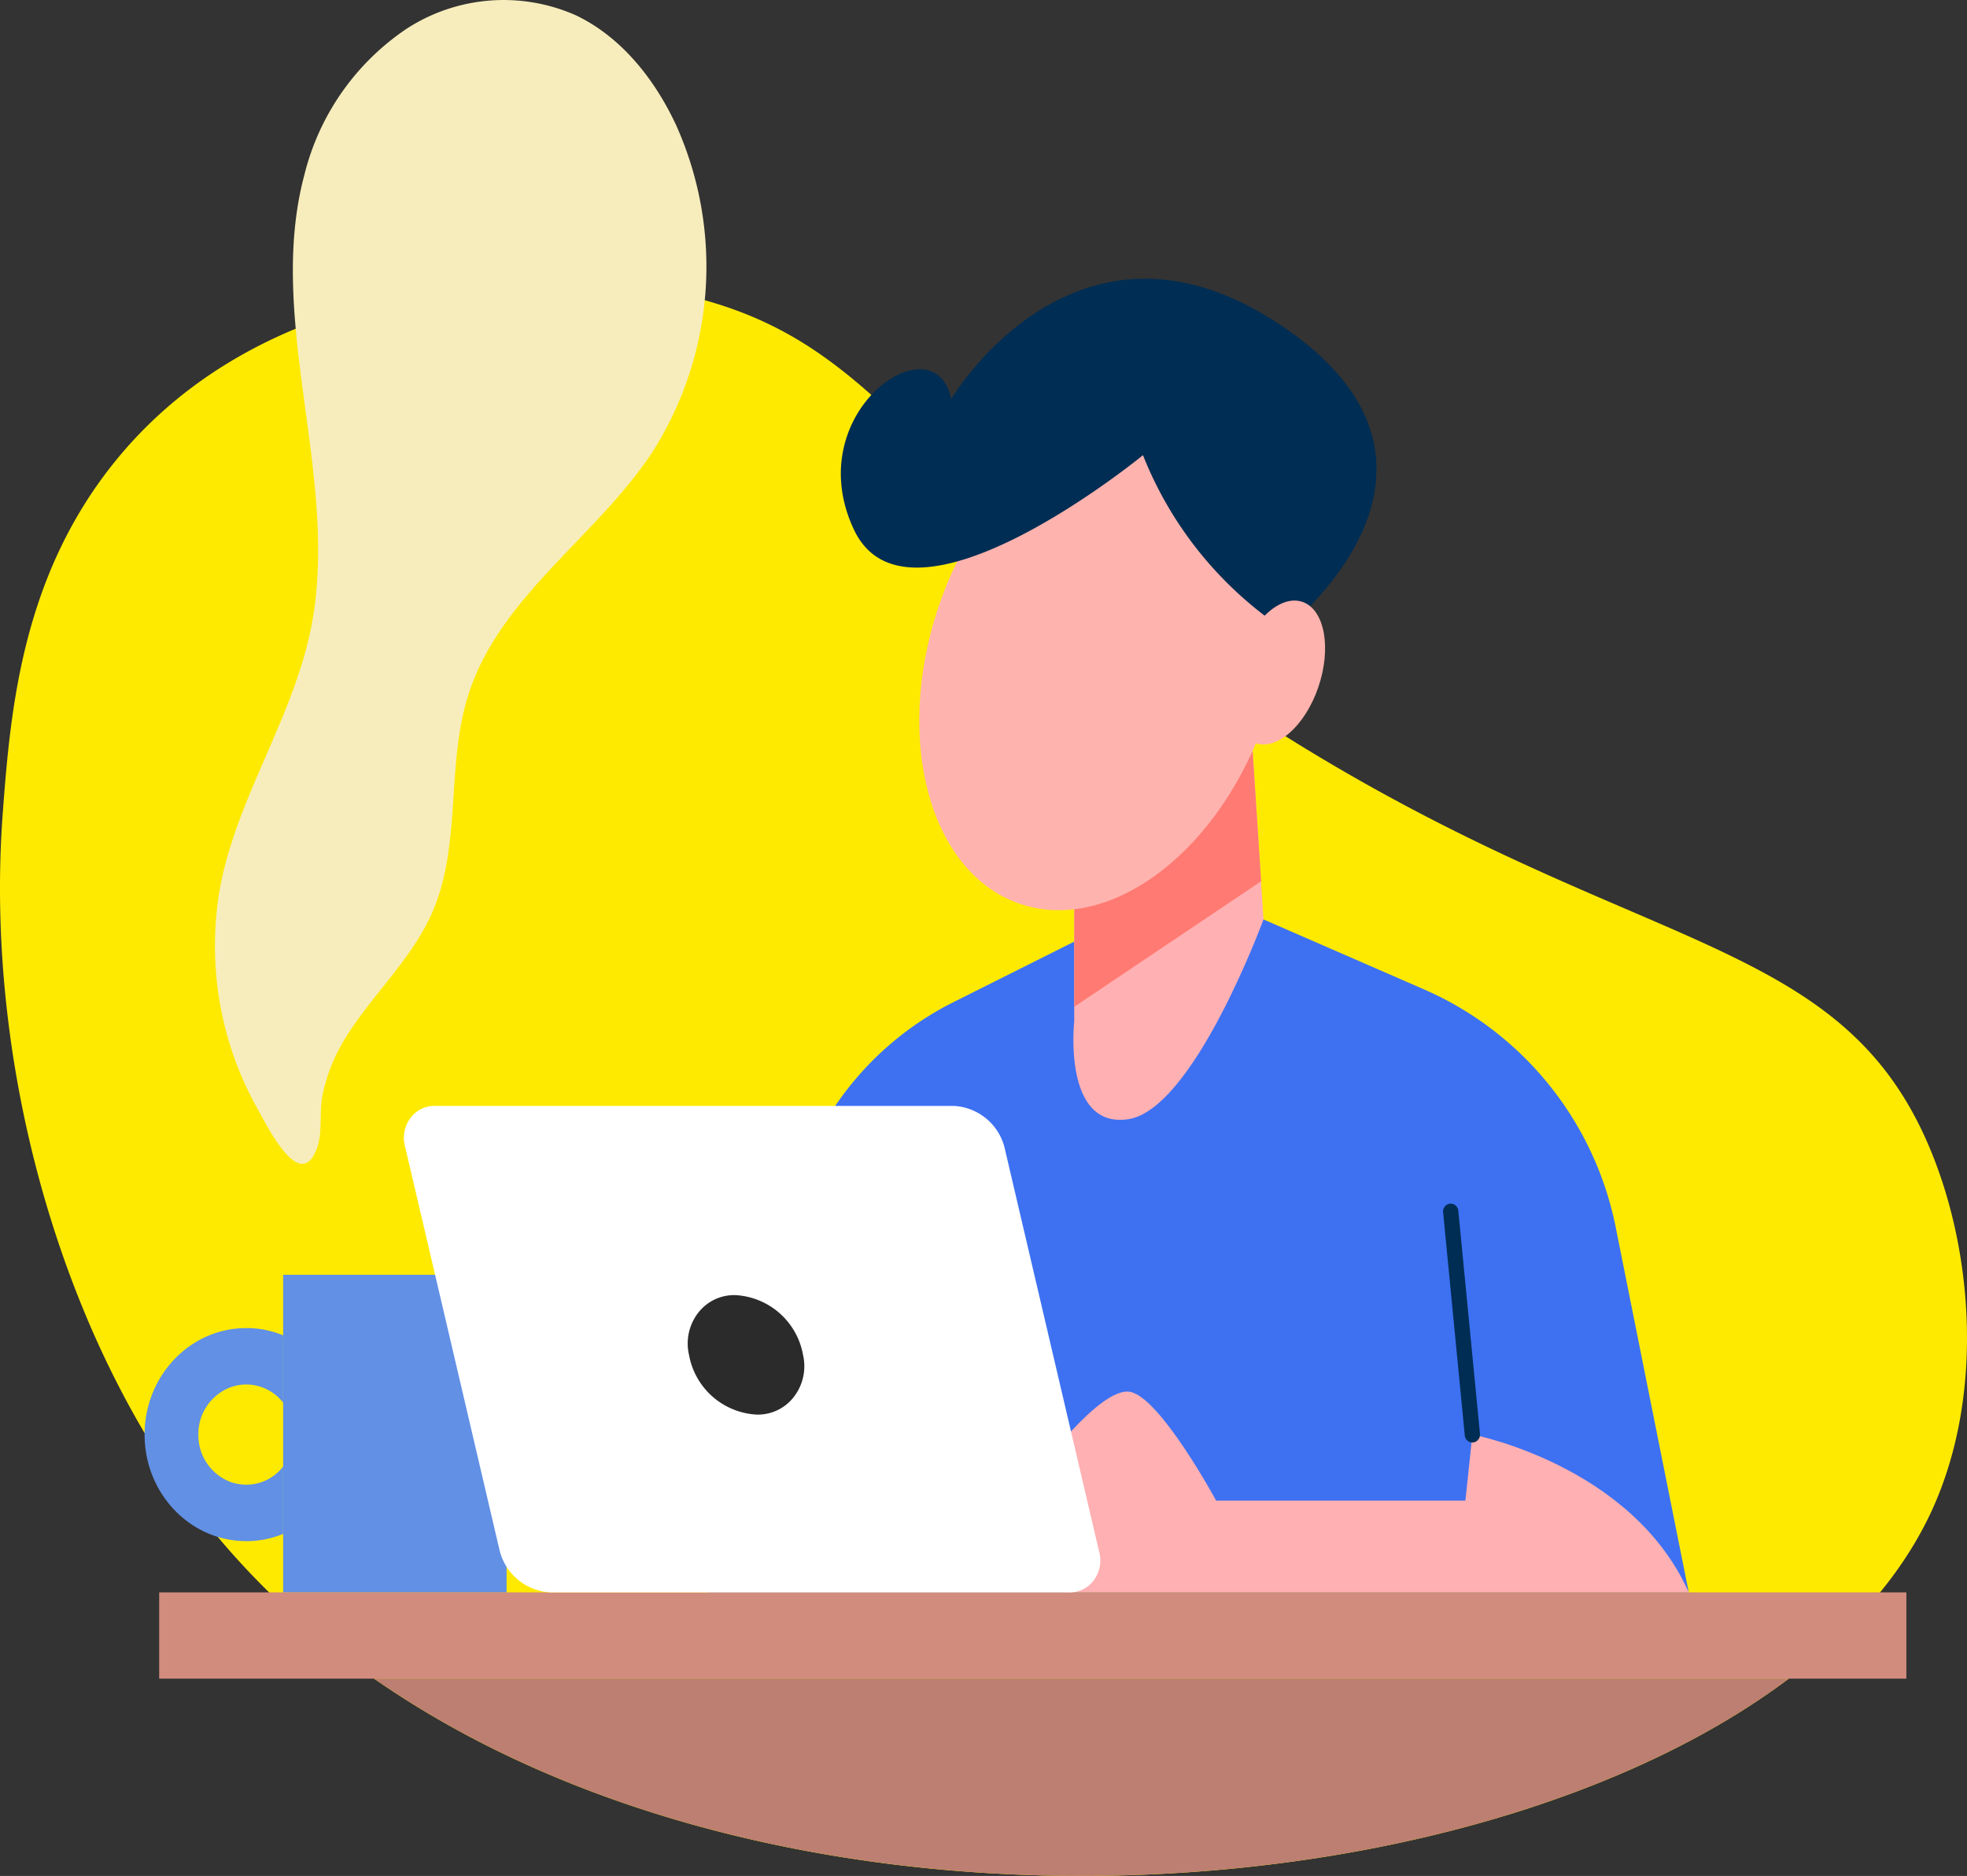<svg xmlns="http://www.w3.org/2000/svg" width="280" height="267" viewBox="0 0 280 267"><rect x="0" y="0" width="280" height="267" fill="#333333" stroke="none"/><g transform="translate(-860 -37)"><path d="M274.954,199.909c-4.147,8.961-11.165,16.981-20.328,23.847-45.3,34.054-142.85,40.676-201.37,0A110.706,110.706,0,0,1,27.91,199.727C8.945,174.786-2.278,136.631.39,100.6,1.492,85.809,3.145,67.1,16.108,50.843,42.265,18.1,90.52,25.508,92.956,25.933c33.784,5.741,34.364,26.854,83.228,59.3,54.344,36.119,85.286,31.016,98.626,63.277C280.927,163.272,282.436,183.686,274.954,199.909Z" transform="translate(860 52.166)" fill="#feea00"/><path d="M65.642,178.924l11.335-53.292A44.274,44.274,0,0,1,100.155,95.1l33.45-16.766,34.319,14.953a47,47,0,0,1,26.946,34.088l10.315,51.547Z" transform="translate(895.207 84.716)" fill="#3d71f2"/><path d="M96.08,134.616s8.947-12.287,13.249-11.5,12.252,15.48,12.252,15.48H157.06l1-9.406s22.7,4.311,30.8,22.469H100.07Z" transform="translate(911.534 111.983)" fill="#ffb0b3"/><path d="M137.875,140.458a1.107,1.107,0,0,1-1.082-1.023l-3.081-31.725a1.127,1.127,0,0,1,.971-1.249,1.1,1.1,0,0,1,1.192,1.017l3.081,31.725a1.127,1.127,0,0,1-.971,1.249C137.949,140.454,137.912,140.458,137.875,140.458Z" transform="translate(931.715 101.853)" fill="#002d53"/><path d="M99.57,80.251v24.69s-1.684,15.284,7.669,13.912,19.275-28.434,19.275-28.434L124.971,66.4Z" transform="translate(913.342 77.445)" fill="#ffb0b3"/><path d="M126.13,84.988,99.537,102.849v-22.6L124.912,66.4Z" transform="translate(913.388 77.44)" fill="#ff7a72"/><path d="M36.831.015C56.95-.3,73.083,10.469,72.865,24.06s-16.7,24.861-36.823,25.173S-.21,38.779.008,25.188,16.712.326,36.831.015Z" transform="translate(980.809 156.224) rotate(-68.836)" fill="#ffb3ae"/><path d="M141.045,74.612a53.445,53.445,0,0,1-20.129-24.837s-33.3,27.3-41.152,10.581,11.6-29.915,13.842-18.55c0,0,17.935-30.438,47.439-10.189S141.045,74.612,141.045,74.612Z" transform="translate(901.785 52.009)" fill="#002d53"/><path d="M126.386,65.468c-1.9,5.535-5.936,9.081-9.024,7.921S113.307,66.8,115.2,61.266s5.936-9.081,9.024-7.921S128.282,59.933,126.386,65.468Z" transform="translate(921.27 69.352)" fill="#ffb3ae"/><rect width="31.803" height="45.212" transform="translate(900.305 218.438)" fill="#6190e5"/><path d="M21.049,132.636a7.128,7.128,0,0,0,4.516,6.706,6.621,6.621,0,0,0,7.554-2.177v9.588a13.5,13.5,0,0,1-5.248,1.033c-7.994,0-14.474-6.788-14.474-15.162s6.48-15.162,14.474-15.162a13.5,13.5,0,0,1,5.248,1.034v9.588a6.621,6.621,0,0,0-7.564-2.173,7.13,7.13,0,0,0-4.506,6.725Z" transform="translate(867.186 108.561)" fill="#6190e5"/><path d="M38.538,147.657c3.911-6.257,9.6-11.316,12.473-18.165,3.946-9.416,1.869-20.5,4.881-30.29C60.262,85,74.076,76.637,82.175,64.363A49.141,49.141,0,0,0,85.641,18C82.573,11.318,77.75,5.273,71.309,2.2a25.371,25.371,0,0,0-24.131,1.92A35.25,35.25,0,0,0,32.648,24.89c-5.576,20.874,5.206,43.379.927,64.586-2.545,12.61-10.216,23.578-12.8,36.179a47.412,47.412,0,0,0,5.272,32.3c1.583,2.817,5.991,11.72,8.346,5.6.892-2.321.343-5.174.825-7.619a24.824,24.824,0,0,1,3.325-8.279Z" transform="translate(870.682 36.986)" fill="#f7edbc"/><rect width="248.711" height="12.28" transform="translate(882.66 263.64)" fill="#d18c7e"/><path d="M236.034,148.466c-45.3,34.054-142.85,40.676-201.37,0Z" transform="translate(878.592 127.455)" fill="#bc7f72"/><path d="M136.364,161.155a4.724,4.724,0,0,1-.728,4.167,4.264,4.264,0,0,1-3.69,1.733h-73.7a7.868,7.868,0,0,1-7.182-5.9L37.619,103.72a4.724,4.724,0,0,1,.728-4.167,4.264,4.264,0,0,1,3.69-1.733h73.7a7.868,7.868,0,0,1,7.181,5.9Z" transform="translate(880.071 96.585)" fill="#fff"/><path d="M80.134,123.051a7.136,7.136,0,0,1-1.3,5.976,6.452,6.452,0,0,1-5.331,2.525,10.339,10.339,0,0,1-9.6-8.5,7.136,7.136,0,0,1,1.3-5.976,6.452,6.452,0,0,1,5.331-2.525,10.339,10.339,0,0,1,9.6,8.5Z" transform="translate(894.176 106.783)" fill="#2b2b2b"/></g></svg>